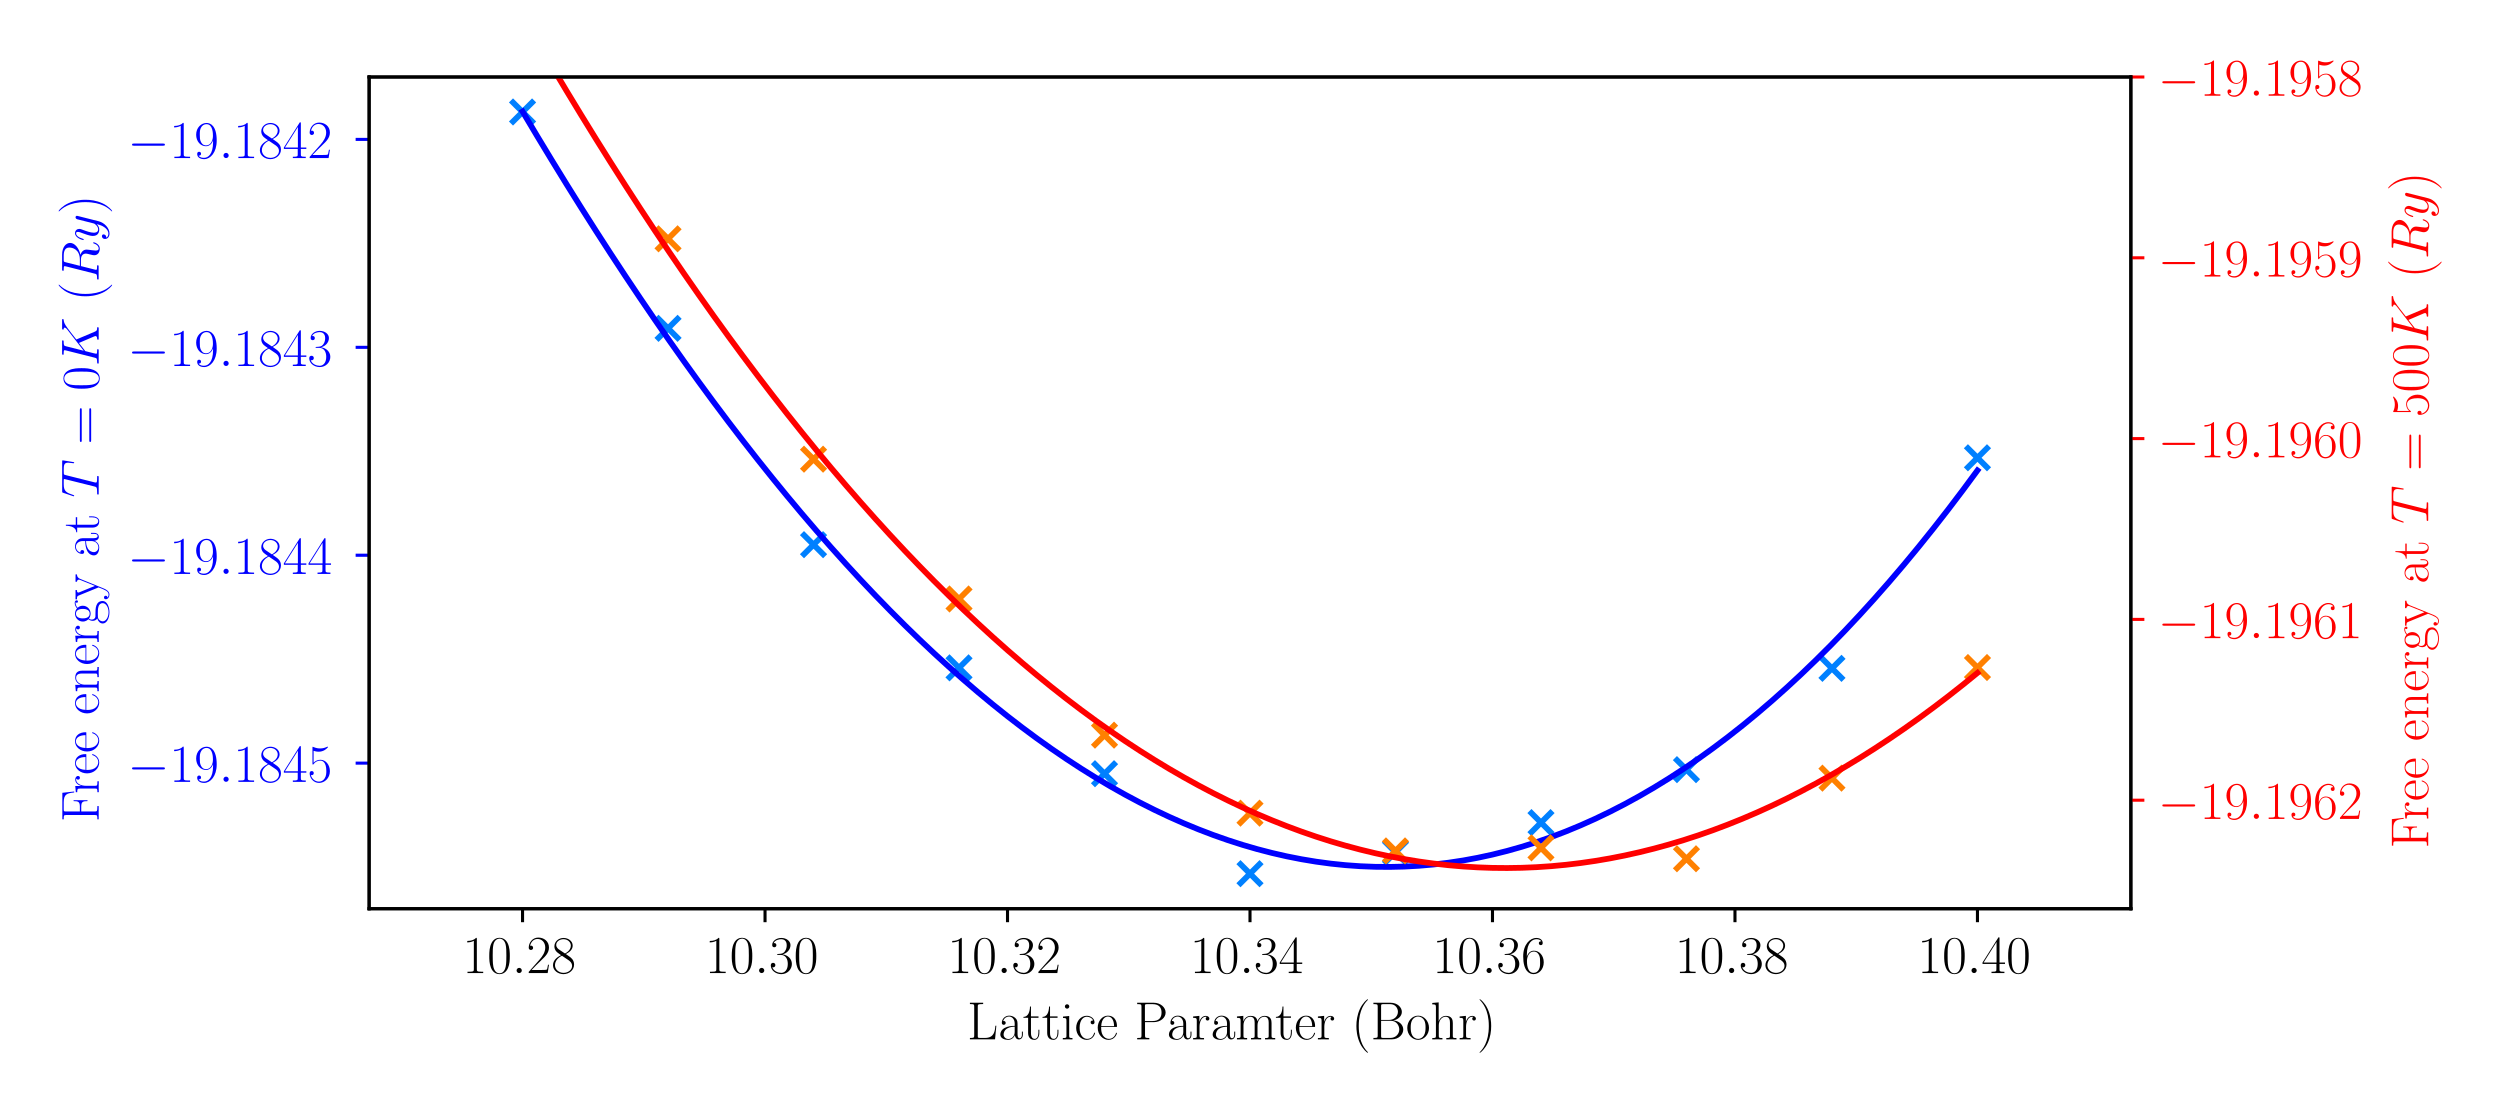 <?xml version="1.0" encoding="utf-8" standalone="no"?>
<!DOCTYPE svg PUBLIC "-//W3C//DTD SVG 1.1//EN"
  "http://www.w3.org/Graphics/SVG/1.1/DTD/svg11.dtd">
<!-- Created with matplotlib (http://matplotlib.org/) -->
<svg height="288pt" version="1.1" viewBox="0 0 648 288" width="648pt" xmlns="http://www.w3.org/2000/svg" xmlns:xlink="http://www.w3.org/1999/xlink">
 <defs>
  <style type="text/css">
*{stroke-linecap:butt;stroke-linejoin:round;}
  </style>
 </defs>
 <g id="figure_1">
  <g id="patch_1">
   <path d="M 0 288 
L 648 288 
L 648 0 
L 0 0 
z
" style="fill:#ffffff;"/>
  </g>
  <g id="axes_1">
   <g id="patch_2">
    <path d="M 95.68 235.534 
L 552.32 235.534 
L 552.32 19.963 
L 95.68 19.963 
z
" style="fill:#ffffff;"/>
   </g>
   <g id="PathCollection_1">
    <defs>
     <path d="M -3 3 
L 3 -3 
M -3 -3 
L 3 3 
" id="mac56a0bd18" style="stroke:#0080ff;stroke-width:1.5;"/>
    </defs>
    <g clip-path="url(#p4138130fd0)">
     <use style="fill:#0080ff;stroke:#0080ff;stroke-width:1.5;" x="135.444" xlink:href="#mac56a0bd18" y="29.023"/>
     <use style="fill:#0080ff;stroke:#0080ff;stroke-width:1.5;" x="173.156" xlink:href="#mac56a0bd18" y="85.106"/>
     <use style="fill:#0080ff;stroke:#0080ff;stroke-width:1.5;" x="210.867" xlink:href="#mac56a0bd18" y="141.18"/>
     <use style="fill:#0080ff;stroke:#0080ff;stroke-width:1.5;" x="248.578" xlink:href="#mac56a0bd18" y="173.104"/>
     <use style="fill:#0080ff;stroke:#0080ff;stroke-width:1.5;" x="286.289" xlink:href="#mac56a0bd18" y="200.544"/>
     <use style="fill:#0080ff;stroke:#0080ff;stroke-width:1.5;" x="324" xlink:href="#mac56a0bd18" y="226.461"/>
     <use style="fill:#0080ff;stroke:#0080ff;stroke-width:1.5;" x="361.711" xlink:href="#mac56a0bd18" y="220.912"/>
     <use style="fill:#0080ff;stroke:#0080ff;stroke-width:1.5;" x="399.422" xlink:href="#mac56a0bd18" y="213.218"/>
     <use style="fill:#0080ff;stroke:#0080ff;stroke-width:1.5;" x="437.133" xlink:href="#mac56a0bd18" y="199.494"/>
     <use style="fill:#0080ff;stroke:#0080ff;stroke-width:1.5;" x="474.844" xlink:href="#mac56a0bd18" y="173.238"/>
     <use style="fill:#0080ff;stroke:#0080ff;stroke-width:1.5;" x="512.556" xlink:href="#mac56a0bd18" y="118.658"/>
    </g>
   </g>
   <g id="matplotlib.axis_1">
    <g id="xtick_1">
     <g id="line2d_1">
      <defs>
       <path d="M 0 0 
L 0 3.5 
" id="m7f0d07fe9b" style="stroke:#000000;stroke-width:0.8;"/>
      </defs>
      <g>
       <use style="stroke:#000000;stroke-width:0.8;" x="135.444" xlink:href="#m7f0d07fe9b" y="235.534"/>
      </g>
     </g>
     <g id="text_1">
      <!-- $10.28$ -->
      <defs>
       <path d="M 26.594 63.406 
C 26.594 65.5 26.5 65.5 25.094 65.5 
C 21.203 61.188 15.297 59.797 9.703 59.797 
C 9.406 59.797 8.906 59.797 8.797 59.5 
C 8.703 59.297 8.703 59.094 8.703 57 
C 11.797 57 17 57.594 21 59.984 
L 21 7.203 
C 21 3.688 20.797 2.5 12.203 2.5 
L 9.203 2.5 
L 9.203 0 
C 14 0 19 0 23.797 0 
C 28.594 0 33.594 0 38.406 0 
L 38.406 2.5 
L 35.406 2.5 
C 26.797 2.5 26.594 3.594 26.594 7.156 
z
" id="CMR17-49"/>
       <path d="M 42 31.641 
C 42 37.75 41.906 48.125 37.703 56.109 
C 34 63.109 28.094 65.594 22.906 65.594 
C 18.094 65.594 12 63.406 8.203 56.203 
C 4.203 48.719 3.797 39.438 3.797 31.641 
C 3.797 25.953 3.906 17.281 7 9.672 
C 11.297 -0.609 19 -2 22.906 -2 
C 27.5 -2 34.5 -0.109 38.594 9.375 
C 41.594 16.281 42 24.359 42 31.641 
z
M 22.906 -0.406 
C 16.5 -0.406 12.703 5.078 11.297 12.688 
C 10.203 18.562 10.203 27.156 10.203 32.75 
C 10.203 40.438 10.203 46.828 11.5 52.922 
C 13.406 61.391 19 64 22.906 64 
C 27 64 32.297 61.297 34.203 53.125 
C 35.5 47.438 35.594 40.734 35.594 32.75 
C 35.594 26.25 35.594 18.266 34.406 12.375 
C 32.297 1.484 26.406 -0.406 22.906 -0.406 
z
" id="CMR17-48"/>
       <path d="M 18.406 4.797 
C 18.406 7.688 16 9.672 13.594 9.672 
C 10.703 9.672 8.703 7.281 8.703 4.891 
C 8.703 2 11.094 0 13.5 0 
C 16.406 0 18.406 2.391 18.406 4.797 
z
" id="CMMI12-58"/>
       <path d="M 41.703 15.453 
L 39.906 15.453 
C 38.906 8.375 38.094 7.172 37.703 6.562 
C 37.203 5.766 30 5.766 28.594 5.766 
L 9.406 5.766 
C 13 9.672 20 16.75 28.5 24.953 
C 34.594 30.734 41.703 37.531 41.703 47.422 
C 41.703 59.219 32.297 66 21.797 66 
C 10.797 66 4.094 56.312 4.094 47.344 
C 4.094 43.438 7 42.938 8.203 42.938 
C 9.203 42.938 12.203 43.547 12.203 47.031 
C 12.203 50.109 9.594 51 8.203 51 
C 7.594 51 7 50.906 6.594 50.703 
C 8.5 59.219 14.297 63.406 20.406 63.406 
C 29.094 63.406 34.797 56.516 34.797 47.422 
C 34.797 38.734 29.703 31.25 24 24.75 
L 4.094 2.281 
L 4.094 0 
L 39.297 0 
z
" id="CMR17-50"/>
       <path d="M 27.203 35.375 
C 33.5 38.547 39.906 43.328 39.906 50.984 
C 39.906 60.016 31.094 65.297 23 65.297 
C 13.906 65.297 5.906 58.734 5.906 49.688 
C 5.906 47.203 6.5 42.922 10.406 39.141 
C 11.406 38.156 15.594 35.172 18.297 33.281 
C 13.797 30.984 3.297 25.531 3.297 14.594 
C 3.297 4.359 13.094 -2 22.797 -2 
C 33.5 -2 42.5 5.656 42.5 15.781 
C 42.5 24.844 36.406 29.016 32.406 31.703 
z
M 14.094 44.094 
C 13.297 44.594 9.297 47.672 9.297 52.359 
C 9.297 58.422 15.594 63 22.797 63 
C 30.703 63 36.5 57.438 36.5 50.969 
C 36.5 41.703 26.094 36.422 25.594 36.422 
C 25.5 36.422 25.406 36.422 24.594 37.031 
z
M 32.5 23.734 
C 34 22.641 38.797 19.375 38.797 13.297 
C 38.797 5.953 31.406 0.391 23 0.391 
C 13.906 0.391 7 6.844 7 14.688 
C 7 22.547 13.094 29.094 20 32.188 
z
" id="CMR17-56"/>
      </defs>
      <g transform="translate(119.891 252.22)scale(0.14 -0.14)">
       <use transform="scale(0.996)" xlink:href="#CMR17-49"/>
       <use transform="translate(45.69 0)scale(0.996)" xlink:href="#CMR17-48"/>
       <use transform="translate(91.381 0)scale(0.996)" xlink:href="#CMMI12-58"/>
       <use transform="translate(118.478 0)scale(0.996)" xlink:href="#CMR17-50"/>
       <use transform="translate(164.169 0)scale(0.996)" xlink:href="#CMR17-56"/>
      </g>
     </g>
    </g>
    <g id="xtick_2">
     <g id="line2d_2">
      <g>
       <use style="stroke:#000000;stroke-width:0.8;" x="198.296" xlink:href="#m7f0d07fe9b" y="235.534"/>
      </g>
     </g>
     <g id="text_2">
      <!-- $10.30$ -->
      <defs>
       <path d="M 22.094 33.703 
C 31 33.703 34.906 25.969 34.906 17.031 
C 34.906 5 28.5 0.391 22.703 0.391 
C 17.406 0.391 8.797 3.031 6.094 10.828 
C 6.594 10.625 7.094 10.625 7.594 10.625 
C 10 10.625 11.797 12.219 11.797 14.812 
C 11.797 17.703 9.594 19 7.594 19 
C 5.906 19 3.297 18.203 3.297 14.469 
C 3.297 5.234 12.297 -2 22.906 -2 
C 34 -2 42.5 6.719 42.5 16.953 
C 42.5 26.672 34.5 33.703 25 34.797 
C 32.594 36.375 39.906 43.062 39.906 52.016 
C 39.906 59.688 32 65.297 23 65.297 
C 13.906 65.297 5.906 59.828 5.906 52.016 
C 5.906 48.594 8.5 48 9.797 48 
C 11.906 48 13.703 49.297 13.703 51.891 
C 13.703 54.469 11.906 55.766 9.797 55.766 
C 9.406 55.766 8.906 55.766 8.5 55.578 
C 11.406 61.859 19.297 63 22.797 63 
C 26.297 63 32.906 61.328 32.906 51.875 
C 32.906 49.109 32.5 44.188 29.094 39.844 
C 26.094 36 22.703 36 19.406 35.688 
C 18.906 35.688 16.594 35.453 16.203 35.453 
C 15.5 35.359 15.094 35.266 15.094 34.5 
C 15.094 33.797 15.203 33.703 17.203 33.703 
z
" id="CMR17-51"/>
      </defs>
      <g transform="translate(182.742 252.22)scale(0.14 -0.14)">
       <use transform="scale(0.996)" xlink:href="#CMR17-49"/>
       <use transform="translate(45.69 0)scale(0.996)" xlink:href="#CMR17-48"/>
       <use transform="translate(91.381 0)scale(0.996)" xlink:href="#CMMI12-58"/>
       <use transform="translate(118.478 0)scale(0.996)" xlink:href="#CMR17-51"/>
       <use transform="translate(164.169 0)scale(0.996)" xlink:href="#CMR17-48"/>
      </g>
     </g>
    </g>
    <g id="xtick_3">
     <g id="line2d_3">
      <g>
       <use style="stroke:#000000;stroke-width:0.8;" x="261.148" xlink:href="#m7f0d07fe9b" y="235.534"/>
      </g>
     </g>
     <g id="text_3">
      <!-- $10.32$ -->
      <g transform="translate(245.594 252.22)scale(0.14 -0.14)">
       <use transform="scale(0.996)" xlink:href="#CMR17-49"/>
       <use transform="translate(45.69 0)scale(0.996)" xlink:href="#CMR17-48"/>
       <use transform="translate(91.381 0)scale(0.996)" xlink:href="#CMMI12-58"/>
       <use transform="translate(118.478 0)scale(0.996)" xlink:href="#CMR17-51"/>
       <use transform="translate(164.169 0)scale(0.996)" xlink:href="#CMR17-50"/>
      </g>
     </g>
    </g>
    <g id="xtick_4">
     <g id="line2d_4">
      <g>
       <use style="stroke:#000000;stroke-width:0.8;" x="324" xlink:href="#m7f0d07fe9b" y="235.534"/>
      </g>
     </g>
     <g id="text_4">
      <!-- $10.34$ -->
      <defs>
       <path d="M 33.594 64.406 
C 33.594 66.5 33.5 66.5 31.703 66.5 
L 2 19.594 
L 2 17 
L 27.797 17 
L 27.797 7.141 
C 27.797 3.5 27.594 2.5 20.594 2.5 
L 18.703 2.5 
L 18.703 0 
C 21.906 0 27.297 0 30.703 0 
C 34.094 0 39.5 0 42.703 0 
L 42.703 2.5 
L 40.797 2.5 
C 33.797 2.5 33.594 3.5 33.594 7.141 
L 33.594 17 
L 43.797 17 
L 43.797 19.594 
L 33.594 19.594 
z
M 28.094 57.859 
L 28.094 19.594 
L 4 19.594 
z
" id="CMR17-52"/>
      </defs>
      <g transform="translate(308.446 252.22)scale(0.14 -0.14)">
       <use transform="scale(0.996)" xlink:href="#CMR17-49"/>
       <use transform="translate(45.69 0)scale(0.996)" xlink:href="#CMR17-48"/>
       <use transform="translate(91.381 0)scale(0.996)" xlink:href="#CMMI12-58"/>
       <use transform="translate(118.478 0)scale(0.996)" xlink:href="#CMR17-51"/>
       <use transform="translate(164.169 0)scale(0.996)" xlink:href="#CMR17-52"/>
      </g>
     </g>
    </g>
    <g id="xtick_5">
     <g id="line2d_5">
      <g>
       <use style="stroke:#000000;stroke-width:0.8;" x="386.852" xlink:href="#m7f0d07fe9b" y="235.534"/>
      </g>
     </g>
     <g id="text_5">
      <!-- $10.36$ -->
      <defs>
       <path d="M 10.594 34 
C 10.594 57.656 21.797 63 28.297 63 
C 30.406 63 35.5 62.641 37.5 59 
C 35.906 59 32.906 59 32.906 55.516 
C 32.906 52.828 35.094 51.922 36.5 51.922 
C 37.406 51.922 40.094 52.312 40.094 55.625 
C 40.094 61.781 35.094 65.297 28.203 65.297 
C 16.297 65.297 3.797 52.969 3.797 31 
C 3.797 3.953 15.094 -2 23.094 -2 
C 32.797 -2 42 6.672 42 20.047 
C 42 32.516 33.906 41.594 23.703 41.594 
C 17.594 41.594 13.094 37.609 10.594 30.625 
z
M 23.094 0.391 
C 10.797 0.391 10.797 18.75 10.797 22.438 
C 10.797 29.625 14.203 40 23.5 40 
C 25.203 40 30.094 40 33.406 33.125 
C 35.203 29.219 35.203 25.141 35.203 20.141 
C 35.203 14.75 35.203 10.781 33.094 6.781 
C 30.906 2.672 27.703 0.391 23.094 0.391 
z
" id="CMR17-54"/>
      </defs>
      <g transform="translate(371.298 252.22)scale(0.14 -0.14)">
       <use transform="scale(0.996)" xlink:href="#CMR17-49"/>
       <use transform="translate(45.69 0)scale(0.996)" xlink:href="#CMR17-48"/>
       <use transform="translate(91.381 0)scale(0.996)" xlink:href="#CMMI12-58"/>
       <use transform="translate(118.478 0)scale(0.996)" xlink:href="#CMR17-51"/>
       <use transform="translate(164.169 0)scale(0.996)" xlink:href="#CMR17-54"/>
      </g>
     </g>
    </g>
    <g id="xtick_6">
     <g id="line2d_6">
      <g>
       <use style="stroke:#000000;stroke-width:0.8;" x="449.704" xlink:href="#m7f0d07fe9b" y="235.534"/>
      </g>
     </g>
     <g id="text_6">
      <!-- $10.38$ -->
      <g transform="translate(434.15 252.22)scale(0.14 -0.14)">
       <use transform="scale(0.996)" xlink:href="#CMR17-49"/>
       <use transform="translate(45.69 0)scale(0.996)" xlink:href="#CMR17-48"/>
       <use transform="translate(91.381 0)scale(0.996)" xlink:href="#CMMI12-58"/>
       <use transform="translate(118.478 0)scale(0.996)" xlink:href="#CMR17-51"/>
       <use transform="translate(164.169 0)scale(0.996)" xlink:href="#CMR17-56"/>
      </g>
     </g>
    </g>
    <g id="xtick_7">
     <g id="line2d_7">
      <g>
       <use style="stroke:#000000;stroke-width:0.8;" x="512.556" xlink:href="#m7f0d07fe9b" y="235.534"/>
      </g>
     </g>
     <g id="text_7">
      <!-- $10.40$ -->
      <g transform="translate(497.002 252.22)scale(0.14 -0.14)">
       <use transform="scale(0.996)" xlink:href="#CMR17-49"/>
       <use transform="translate(45.69 0)scale(0.996)" xlink:href="#CMR17-48"/>
       <use transform="translate(91.381 0)scale(0.996)" xlink:href="#CMMI12-58"/>
       <use transform="translate(118.478 0)scale(0.996)" xlink:href="#CMR17-52"/>
       <use transform="translate(164.169 0)scale(0.996)" xlink:href="#CMR17-48"/>
      </g>
     </g>
    </g>
    <g id="text_8">
     <!-- Lattice Paramter (Bohr) -->
     <defs>
      <path d="M 54.203 25.234 
L 52.406 25.234 
C 51.594 15.359 50.297 2.594 33.203 2.594 
L 23.906 2.594 
C 19.906 2.594 19.703 3.078 19.703 6.469 
L 19.703 60.906 
C 19.703 64.516 19.906 65.5 27.5 65.5 
L 29.703 65.5 
L 29.703 68 
C 25.594 68 20.797 68 16.703 68 
C 13.594 68 8 68 5.094 68 
L 5.094 65.5 
C 12 65.5 13.094 65.5 13.094 61.016 
L 13.094 7.062 
C 13.094 2.594 12 2.594 5.094 2.594 
L 5.094 0 
L 51.797 0 
z
" id="CMR17-76"/>
      <path d="M 36 25.828 
C 36 32.375 36 35.844 31.797 39.734 
C 28.094 43 23.797 44 20.406 44 
C 12.5 44 6.797 37.609 6.797 30.797 
C 6.797 27 9.797 27 10.406 27 
C 11.703 27 14 27.781 14 30.531 
C 14 33 12.094 34.078 10.406 34.078 
C 10 34.078 9.5 33.969 9.203 33.875 
C 11.297 40.5 16.703 42.406 20.203 42.406 
C 25.203 42.406 30.703 37.953 30.703 29.453 
L 30.703 25 
C 24.797 25 17.703 24.203 12.094 21.203 
C 5.797 17.703 4 12.703 4 8.906 
C 4 1.203 13 -1 18.297 -1 
C 23.797 -1 28.906 2.172 31.094 7.984 
C 31.297 3.641 34.094 -0.281 38.5 -0.281 
C 40.594 -0.281 45.906 1.094 45.906 8.859 
L 45.906 14.375 
L 44.094 14.375 
L 44.094 8.781 
C 44.094 2.781 41.406 2 40.094 2 
C 36 2 36 7.156 36 11.531 
z
M 30.703 13.594 
C 30.703 4.953 24.5 0.594 19 0.594 
C 14 0.594 10.094 4.297 10.094 8.906 
C 10.094 11.891 11.406 17.188 17.203 20.391 
C 22 23.094 27.5 23.5 30.703 23.5 
z
" id="CMR17-97"/>
      <path d="M 15.094 40 
L 29.094 40 
L 29.094 42.578 
L 15.094 42.578 
L 15.094 61 
L 13.297 61 
C 13.094 50.703 9.594 41.688 1.094 41.688 
L 1.094 40 
L 9.797 40 
L 9.797 12.047 
C 9.797 10.156 9.797 -1 21.406 -1 
C 27.297 -1 30.703 4.781 30.703 12.141 
L 30.703 17.812 
L 28.906 17.812 
L 28.906 12.234 
C 28.906 5.375 26.203 0.797 22 0.797 
C 19.094 0.797 15.094 2.781 15.094 11.844 
z
" id="CMR17-116"/>
      <path d="M 15.5 61.078 
C 15.5 63.266 13.703 65.156 11.406 65.156 
C 9.203 65.156 7.297 63.375 7.297 61.078 
C 7.297 58.891 9.094 57 11.406 57 
C 13.594 57 15.5 58.797 15.5 61.078 
z
M 3.797 42.281 
L 3.797 39.703 
C 9.406 39.703 10.203 39.094 10.203 34.328 
L 10.203 6.672 
C 10.203 2.875 9.797 2.391 3.406 2.391 
L 3.406 -0.203 
C 5.797 0 10.094 0 12.594 0 
C 15 0 19.094 0 21.406 -0.203 
L 21.406 2.391 
C 15.5 2.391 15.297 2.984 15.297 6.562 
L 15.297 43.375 
z
" id="CMR17-105"/>
      <path d="M 34.906 35 
C 33 35 30.203 35 30.203 31.516 
C 30.203 28.719 32.5 27.922 33.797 27.922 
C 34.5 27.922 37.406 28.234 37.406 31.625 
C 37.406 38.547 30.594 43.797 22.906 43.797 
C 12.297 43.797 3.297 34.031 3.297 21.297 
C 3.297 8.062 12.703 -1 22.906 -1 
C 35.297 -1 38.406 10.578 38.406 11.688 
C 38.406 12.094 38.297 12.391 37.594 12.391 
C 36.906 12.391 36.797 12.297 36.406 10.984 
C 33.797 2.812 28.094 0.797 23.797 0.797 
C 17.406 0.797 9.703 6.672 9.703 21.391 
C 9.703 36.531 17.094 42 23 42 
C 26.906 42 32.703 40.203 34.906 35 
z
" id="CMR17-99"/>
      <path d="M 38.094 23 
C 38.5 23.406 38.5 23.609 38.5 24.625 
C 38.5 34.969 33.094 44 21.703 44 
C 11.094 44 2.703 33.891 2.703 21.609 
C 2.703 8.609 12.203 -1 22.797 -1 
C 34 -1 38.406 9.484 38.406 11.562 
C 38.406 12.25 37.797 12.25 37.594 12.25 
C 36.906 12.25 36.797 12.047 36.406 10.875 
C 34.203 4.141 28.703 0.797 23.5 0.797 
C 19.203 0.797 14.906 3.172 12.203 7.5 
C 9.094 12.547 9.094 18.375 9.094 23 
z
M 9.203 24.5 
C 9.906 39.141 17.594 42.406 21.594 42.406 
C 28.406 42.406 33 35.891 33.094 24.5 
z
" id="CMR17-101"/>
      <path d="M 19.797 31.906 
L 35.797 31.906 
C 48.703 31.906 58.094 40.281 58.094 49.75 
C 58.094 59.234 48.906 68 35.797 68 
L 5.203 68 
L 5.203 65.406 
C 12.094 65.406 13.203 65.406 13.203 60.922 
L 13.203 6.969 
C 13.203 2.5 12.094 2.5 5.203 2.5 
L 5.203 0 
C 8.094 0 13.406 0 16.5 0 
C 19.594 0 24.906 0 27.797 0 
L 27.797 2.5 
C 20.906 2.5 19.797 2.5 19.797 6.969 
z
M 19.594 34 
L 19.594 61.531 
C 19.594 64.922 19.797 65.406 23.797 65.406 
L 33.906 65.406 
C 46.797 65.406 50.5 58.031 50.5 49.75 
C 50.5 40.688 46.094 34 33.906 34 
z
" id="CMR17-80"/>
      <path d="M 15 23.391 
C 15 33 19.094 42 26.594 42 
C 27.297 42 28 41.906 28.703 41.594 
C 28.703 41.594 26.5 40.891 26.5 38.312 
C 26.5 35.906 28.406 34.906 29.906 34.906 
C 31.094 34.906 33.297 35.609 33.297 38.406 
C 33.297 41.609 30.094 43.594 26.703 43.594 
C 19.094 43.594 15.797 36.203 14.797 32.703 
L 14.703 32.703 
L 14.703 43.594 
L 3.094 42.5 
L 3.094 39.906 
C 9 39.906 9.906 39.297 9.906 34.5 
L 9.906 6.688 
C 9.906 2.875 9.5 2.391 3.094 2.391 
L 3.094 -0.203 
C 5.5 0 10.094 0 12.703 0 
C 15.594 0 20.703 0 23.406 -0.203 
L 23.406 2.391 
C 16.203 2.391 15 2.391 15 6.875 
z
" id="CMR17-114"/>
      <path d="M 67.594 30.203 
C 67.594 35.188 66.703 43.594 54.797 43.594 
C 48 43.594 43.297 39 41.5 33.609 
L 41.406 33.609 
C 40.203 41.812 34.297 43.594 28.703 43.594 
C 20.797 43.594 16.703 37.5 15.203 33.5 
L 15.094 33.5 
L 15.094 43.594 
L 3.297 42.5 
L 3.297 39.906 
C 9.203 39.906 10.094 39.297 10.094 34.5 
L 10.094 6.688 
C 10.094 2.875 9.703 2.391 3.297 2.391 
L 3.297 -0.203 
C 5.703 0 10.094 0 12.703 0 
C 15.297 0 19.797 0 22.203 -0.203 
L 22.203 2.391 
C 15.797 2.391 15.406 2.781 15.406 6.688 
L 15.406 25.906 
C 15.406 35.109 21 42 28 42 
C 35.406 42 36.203 35.406 36.203 30.594 
L 36.203 6.688 
C 36.203 2.875 35.797 2.391 29.406 2.391 
L 29.406 -0.203 
C 31.797 0 36.203 0 38.797 0 
C 41.406 0 45.906 0 48.297 -0.203 
L 48.297 2.391 
C 41.906 2.391 41.5 2.781 41.5 6.688 
L 41.5 25.906 
C 41.5 35.109 47.094 42 54.094 42 
C 61.5 42 62.297 35.406 62.297 30.594 
L 62.297 6.688 
C 62.297 2.875 61.906 2.391 55.5 2.391 
L 55.5 -0.203 
C 57.906 0 62.297 0 64.906 0 
C 67.5 0 72 0 74.406 -0.203 
L 74.406 2.391 
C 68 2.391 67.594 2.781 67.594 6.688 
z
" id="CMR17-109"/>
      <path d="M 30.594 -24.391 
C 30.594 -24.297 30.594 -24.094 30.297 -23.797 
C 25.703 -19.125 13.406 -6.359 13.406 24.703 
C 13.406 55.766 25.5 68.422 30.406 73.391 
C 30.406 73.5 30.594 73.703 30.594 74 
C 30.594 74.297 30.297 74.5 29.906 74.5 
C 28.797 74.5 20.297 67.125 15.406 56.156 
C 10.406 45.109 9 34.359 9 24.812 
C 9 17.625 9.703 5.484 15.703 -7.359 
C 20.5 -17.734 28.703 -25 29.906 -25 
C 30.406 -25 30.594 -24.797 30.594 -24.391 
z
" id="CMR17-40"/>
      <path d="M 5.203 68 
L 5.203 65.406 
C 12.094 65.406 13.203 65.406 13.203 60.938 
L 13.203 7.062 
C 13.203 2.594 12.094 2.594 5.203 2.594 
L 5.203 0 
L 39.594 0 
C 52.406 0 60.703 9.109 60.703 18.188 
C 60.703 27.203 52.5 34.891 41.797 34.891 
C 51.406 36.812 58.094 43.297 58.094 51 
C 58.094 59.406 49.906 68 37 68 
z
M 19.5 36 
L 19.5 61.516 
C 19.5 64.922 19.703 65.406 23.703 65.406 
L 36.5 65.406 
C 46.406 65.406 50.797 57.406 50.797 51.203 
C 50.797 43.609 44.703 36 33.906 36 
z
M 23.703 2.594 
C 19.703 2.594 19.5 3.078 19.5 6.453 
L 19.5 34.406 
L 38 34.406 
C 48.297 34.406 53.297 25.391 53.297 18.156 
C 53.297 10.922 47.594 2.594 36.703 2.594 
z
" id="CMR17-66"/>
      <path d="M 43.094 21.188 
C 43.094 34 33.797 44 22.906 44 
C 12 44 2.703 34 2.703 21.188 
C 2.703 8.609 12 -1 22.906 -1 
C 33.797 -1 43.094 8.609 43.094 21.188 
z
M 22.906 0.797 
C 18.203 0.797 14.203 3.594 11.906 7.5 
C 9.406 11.984 9.094 17.594 9.094 22 
C 9.094 26.203 9.297 31.406 11.906 35.906 
C 13.906 39.203 17.797 42.406 22.906 42.406 
C 27.406 42.406 31.203 39.906 33.594 36.406 
C 36.703 31.703 36.703 25.109 36.703 22 
C 36.703 18.094 36.5 12.109 33.797 7.297 
C 31 2.703 26.703 0.797 22.906 0.797 
z
" id="CMR17-111"/>
      <path d="M 41.5 30.203 
C 41.5 35.297 40.5 43.594 28.703 43.594 
C 20.5 43.594 16.5 37 15.297 33.703 
L 15.203 33.703 
L 15.203 68.688 
L 3.297 67.594 
L 3.297 65 
C 9.203 65 10.094 64.406 10.094 59.641 
L 10.094 6.656 
C 10.094 2.875 9.703 2.391 3.297 2.391 
L 3.297 -0.203 
C 5.703 0 10.094 0 12.703 0 
C 15.297 0 19.797 0 22.203 -0.203 
L 22.203 2.391 
C 15.797 2.391 15.406 2.781 15.406 6.688 
L 15.406 25.906 
C 15.406 35.109 21 42 28 42 
C 35.406 42 36.203 35.406 36.203 30.594 
L 36.203 6.688 
C 36.203 2.875 35.797 2.391 29.406 2.391 
L 29.406 -0.203 
C 31.797 0 36.203 0 38.797 0 
C 41.406 0 45.906 0 48.297 -0.203 
L 48.297 2.391 
C 41.906 2.391 41.5 2.781 41.5 6.688 
z
" id="CMR17-104"/>
      <path d="M 26.297 24.703 
C 26.297 31.875 25.594 44.016 19.594 56.859 
C 14.797 67.234 6.594 74.5 5.406 74.5 
C 5.094 74.5 4.703 74.391 4.703 73.891 
C 4.703 73.703 4.797 73.594 4.906 73.391 
C 9.703 68.406 21.906 55.75 21.906 24.75 
C 21.906 -6.359 9.797 -19.016 4.906 -24.016 
C 4.797 -24.203 4.703 -24.312 4.703 -24.5 
C 4.703 -25 5.094 -25 5.406 -25 
C 6.5 -25 15 -17.625 19.906 -6.656 
C 24.906 4.391 26.297 15.141 26.297 24.703 
z
" id="CMR17-41"/>
     </defs>
     <g transform="translate(250.692 269.393)scale(0.14 -0.14)">
      <use transform="scale(0.996)" xlink:href="#CMR17-76"/>
      <use transform="translate(57.381 0)scale(0.996)" xlink:href="#CMR17-97"/>
      <use transform="translate(103.072 0)scale(0.996)" xlink:href="#CMR17-116"/>
      <use transform="translate(138.353 0)scale(0.996)" xlink:href="#CMR17-116"/>
      <use transform="translate(173.633 0)scale(0.996)" xlink:href="#CMR17-105"/>
      <use transform="translate(198.504 0)scale(0.996)" xlink:href="#CMR17-99"/>
      <use transform="translate(238.99 0)scale(0.996)" xlink:href="#CMR17-101"/>
      <use transform="translate(309.552 0)scale(0.996)" xlink:href="#CMR17-80"/>
      <use transform="translate(369.536 0)scale(0.996)" xlink:href="#CMR17-97"/>
      <use transform="translate(415.226 0)scale(0.996)" xlink:href="#CMR17-114"/>
      <use transform="translate(450.507 0)scale(0.996)" xlink:href="#CMR17-97"/>
      <use transform="translate(496.197 0)scale(0.996)" xlink:href="#CMR17-109"/>
      <use transform="translate(570.514 0)scale(0.996)" xlink:href="#CMR17-116"/>
      <use transform="translate(605.795 0)scale(0.996)" xlink:href="#CMR17-101"/>
      <use transform="translate(646.281 0)scale(0.996)" xlink:href="#CMR17-114"/>
      <use transform="translate(711.638 0)scale(0.996)" xlink:href="#CMR17-40"/>
      <use transform="translate(746.918 0)scale(0.996)" xlink:href="#CMR17-66"/>
      <use transform="translate(812.107 0)scale(0.996)" xlink:href="#CMR17-111"/>
      <use transform="translate(857.798 0)scale(0.996)" xlink:href="#CMR17-104"/>
      <use transform="translate(908.693 0)scale(0.996)" xlink:href="#CMR17-114"/>
      <use transform="translate(943.974 0)scale(0.996)" xlink:href="#CMR17-41"/>
     </g>
    </g>
   </g>
   <g id="matplotlib.axis_2">
    <g id="ytick_1">
     <g id="line2d_8">
      <defs>
       <path d="M 0 0 
L -3.5 0 
" id="mfbc9c14d30" style="stroke:#0000ff;stroke-width:0.8;"/>
      </defs>
      <g>
       <use style="fill:#0000ff;stroke:#0000ff;stroke-width:0.8;" x="95.68" xlink:href="#mfbc9c14d30" y="197.809"/>
      </g>
     </g>
     <g id="text_9">
      <!-- $-19.1845$ -->
      <defs>
       <path d="M 65.906 23 
C 67.594 23 69.406 23 69.406 25 
C 69.406 27 67.594 27 65.906 27 
L 11.797 27 
C 10.094 27 8.297 27 8.297 25 
C 8.297 23 10.094 23 11.797 23 
z
" id="CMSY10-0"/>
       <path d="M 35.203 29.125 
C 35.203 7.25 26.094 0.484 18.594 0.484 
C 16.297 0.484 10.703 0.484 8.406 4.594 
C 11 4.188 12.906 5.578 12.906 8.094 
C 12.906 10.812 10.703 11.703 9.297 11.703 
C 8.406 11.703 5.703 11.297 5.703 7.906 
C 5.703 1.109 11.594 -2 18.797 -2 
C 30.297 -2 42 10.531 42 32.391 
C 42 59.641 30.797 65.297 23.203 65.297 
C 13.297 65.297 3.797 56.688 3.797 43.406 
C 3.797 31.109 11.906 22 22.094 22 
C 30.5 22 34.203 29.734 35.203 33 
z
M 22.297 23.594 
C 19.594 23.594 15.797 24.094 12.703 30.031 
C 10.594 33.891 10.594 38.453 10.594 43.297 
C 10.594 49.156 10.594 53.203 13.406 57.562 
C 14.797 59.641 17.406 63 23.203 63 
C 35 63 35 45.078 35 41.125 
C 35 34.094 31.797 23.594 22.297 23.594 
z
" id="CMR17-57"/>
       <path d="M 11.406 57.688 
C 12.406 57.281 16.5 56 20.703 56 
C 30 56 35.094 61.109 38 64.062 
C 38 64.953 38 65.5 37.406 65.5 
C 37.297 65.5 37.094 65.5 36.297 65.047 
C 32.797 63.406 28.703 62.078 23.703 62.078 
C 20.703 62.078 16.203 62.484 11.297 64.672 
C 10.203 65.172 10 65.172 9.906 65.172 
C 9.406 65.172 9.297 65.062 9.297 63.078 
L 9.297 34.422 
C 9.297 32.641 9.297 32.141 10.297 32.141 
C 10.797 32.141 11 32.344 11.5 33.031 
C 14.703 37.516 19.094 39.406 24.094 39.406 
C 27.594 39.406 35.094 37.219 35.094 20.141 
C 35.094 16.953 35.094 11.172 32.094 6.578 
C 29.594 2.484 25.703 0.391 21.406 0.391 
C 14.797 0.391 8.094 5 6.297 12.719 
C 6.703 12.609 7.5 12.422 7.906 12.422 
C 9.203 12.422 11.703 13.125 11.703 16.219 
C 11.703 18.906 9.797 20 7.906 20 
C 5.594 20 4.094 18.594 4.094 15.797 
C 4.094 7.094 11 -2 21.594 -2 
C 31.906 -2 41.703 6.875 41.703 19.75 
C 41.703 31.719 33.906 41 24.203 41 
C 19.094 41 14.797 39.109 11.406 35.531 
z
" id="CMR17-53"/>
      </defs>
      <g style="fill:#0000ff;" transform="translate(33.068 202.652)scale(0.14 -0.14)">
       <use transform="scale(0.996)" xlink:href="#CMSY10-0"/>
       <use transform="translate(77.487 0)scale(0.996)" xlink:href="#CMR17-49"/>
       <use transform="translate(123.178 0)scale(0.996)" xlink:href="#CMR17-57"/>
       <use transform="translate(168.868 0)scale(0.996)" xlink:href="#CMMI12-58"/>
       <use transform="translate(195.966 0)scale(0.996)" xlink:href="#CMR17-49"/>
       <use transform="translate(241.656 0)scale(0.996)" xlink:href="#CMR17-56"/>
       <use transform="translate(287.347 0)scale(0.996)" xlink:href="#CMR17-52"/>
       <use transform="translate(333.037 0)scale(0.996)" xlink:href="#CMR17-53"/>
      </g>
     </g>
    </g>
    <g id="ytick_2">
     <g id="line2d_9">
      <g>
       <use style="fill:#0000ff;stroke:#0000ff;stroke-width:0.8;" x="95.68" xlink:href="#mfbc9c14d30" y="143.917"/>
      </g>
     </g>
     <g id="text_10">
      <!-- $-19.1844$ -->
      <g style="fill:#0000ff;" transform="translate(33.068 148.759)scale(0.14 -0.14)">
       <use transform="scale(0.996)" xlink:href="#CMSY10-0"/>
       <use transform="translate(77.487 0)scale(0.996)" xlink:href="#CMR17-49"/>
       <use transform="translate(123.178 0)scale(0.996)" xlink:href="#CMR17-57"/>
       <use transform="translate(168.868 0)scale(0.996)" xlink:href="#CMMI12-58"/>
       <use transform="translate(195.966 0)scale(0.996)" xlink:href="#CMR17-49"/>
       <use transform="translate(241.656 0)scale(0.996)" xlink:href="#CMR17-56"/>
       <use transform="translate(287.347 0)scale(0.996)" xlink:href="#CMR17-52"/>
       <use transform="translate(333.037 0)scale(0.996)" xlink:href="#CMR17-52"/>
      </g>
     </g>
    </g>
    <g id="ytick_3">
     <g id="line2d_10">
      <g>
       <use style="fill:#0000ff;stroke:#0000ff;stroke-width:0.8;" x="95.68" xlink:href="#mfbc9c14d30" y="90.024"/>
      </g>
     </g>
     <g id="text_11">
      <!-- $-19.1843$ -->
      <g style="fill:#0000ff;" transform="translate(33.068 94.867)scale(0.14 -0.14)">
       <use transform="scale(0.996)" xlink:href="#CMSY10-0"/>
       <use transform="translate(77.487 0)scale(0.996)" xlink:href="#CMR17-49"/>
       <use transform="translate(123.178 0)scale(0.996)" xlink:href="#CMR17-57"/>
       <use transform="translate(168.868 0)scale(0.996)" xlink:href="#CMMI12-58"/>
       <use transform="translate(195.966 0)scale(0.996)" xlink:href="#CMR17-49"/>
       <use transform="translate(241.656 0)scale(0.996)" xlink:href="#CMR17-56"/>
       <use transform="translate(287.347 0)scale(0.996)" xlink:href="#CMR17-52"/>
       <use transform="translate(333.037 0)scale(0.996)" xlink:href="#CMR17-51"/>
      </g>
     </g>
    </g>
    <g id="ytick_4">
     <g id="line2d_11">
      <g>
       <use style="fill:#0000ff;stroke:#0000ff;stroke-width:0.8;" x="95.68" xlink:href="#mfbc9c14d30" y="36.131"/>
      </g>
     </g>
     <g id="text_12">
      <!-- $-19.1842$ -->
      <g style="fill:#0000ff;" transform="translate(33.068 40.974)scale(0.14 -0.14)">
       <use transform="scale(0.996)" xlink:href="#CMSY10-0"/>
       <use transform="translate(77.487 0)scale(0.996)" xlink:href="#CMR17-49"/>
       <use transform="translate(123.178 0)scale(0.996)" xlink:href="#CMR17-57"/>
       <use transform="translate(168.868 0)scale(0.996)" xlink:href="#CMMI12-58"/>
       <use transform="translate(195.966 0)scale(0.996)" xlink:href="#CMR17-49"/>
       <use transform="translate(241.656 0)scale(0.996)" xlink:href="#CMR17-56"/>
       <use transform="translate(287.347 0)scale(0.996)" xlink:href="#CMR17-52"/>
       <use transform="translate(333.037 0)scale(0.996)" xlink:href="#CMR17-50"/>
      </g>
     </g>
    </g>
    <g id="text_13">
     <!-- Free energy at $T=0K$ $(Ry)$ -->
     <defs>
      <path d="M 54.406 67.578 
L 5.094 67.578 
L 5.094 65 
C 12 65 13.094 65 13.094 60.531 
L 13.094 6.969 
C 13.094 2.5 12 2.5 5.094 2.5 
L 5.094 0 
C 8 0 13.594 0 16.703 0 
C 20.797 0 25.594 0 29.703 0 
L 29.703 2.5 
L 27.5 2.5 
C 19.906 2.5 19.703 3.484 19.703 7.062 
L 19.703 32.422 
L 28.703 32.422 
C 38 32.422 38.906 29.141 38.906 20.812 
L 40.703 20.812 
L 40.703 46.672 
L 38.906 46.672 
C 38.906 38.281 38 35 28.703 35 
L 19.703 35 
L 19.703 61.109 
C 19.703 64.5 19.906 65 23.906 65 
L 36.797 65 
C 51.906 65 53.594 58.828 55 45.562 
L 56.797 45.562 
z
" id="CMR17-70"/>
      <path d="M 41.5 30.203 
C 41.5 35.297 40.5 43.594 28.703 43.594 
C 20.797 43.594 16.703 37.5 15.203 33.5 
L 15.094 33.5 
L 15.094 43.594 
L 3.297 42.5 
L 3.297 39.906 
C 9.203 39.906 10.094 39.297 10.094 34.5 
L 10.094 6.688 
C 10.094 2.875 9.703 2.391 3.297 2.391 
L 3.297 -0.203 
C 5.703 0 10.094 0 12.703 0 
C 15.297 0 19.797 0 22.203 -0.203 
L 22.203 2.391 
C 15.797 2.391 15.406 2.781 15.406 6.688 
L 15.406 25.906 
C 15.406 35.109 21 42 28 42 
C 35.406 42 36.203 35.406 36.203 30.594 
L 36.203 6.688 
C 36.203 2.875 35.797 2.391 29.406 2.391 
L 29.406 -0.203 
C 31.797 0 36.203 0 38.797 0 
C 41.406 0 45.906 0 48.297 -0.203 
L 48.297 2.391 
C 41.906 2.391 41.5 2.781 41.5 6.688 
z
" id="CMR17-110"/>
      <path d="M 11.094 18.188 
C 13 16.688 16.297 15 20.297 15 
C 28.203 15 35 21.203 35 29.5 
C 35 32.094 34.203 36.094 31.203 39.203 
C 34 42.062 38.094 43 40.406 43 
C 40.797 43 41.406 43 41.906 42.719 
C 41.5 42.625 40.594 42.234 40.594 40.703 
C 40.594 39.484 41.5 38.609 42.797 38.609 
C 44.297 38.609 45.094 39.578 45.094 40.844 
C 45.094 42.672 43.594 44.594 40.406 44.594 
C 36.406 44.594 32.906 42.781 30.094 40.312 
C 27.094 43.016 23.5 44 20.297 44 
C 12.406 44 5.594 37.797 5.594 29.5 
C 5.594 23.781 8.906 20.188 9.906 19.188 
C 6.906 15.688 6.906 11.609 6.906 11.109 
C 6.906 8.516 7.906 4.719 11.297 2.625 
C 6.094 1.328 2 -2.641 2 -7.594 
C 2 -14.734 11.5 -20 22.906 -20 
C 33.906 -20 43.797 -14.938 43.797 -7.484 
C 43.797 6 29 6 21.297 6 
C 19 6 14.906 6 14.406 6.109 
C 11.297 6.609 9.203 9.406 9.203 12.906 
C 9.203 13.797 9.203 16 11.094 18.188 
z
M 20.297 16.688 
C 11.5 16.688 11.5 27.5 11.5 29.516 
C 11.5 31.5 11.5 42.312 20.297 42.312 
C 29.094 42.312 29.094 31.5 29.094 29.516 
C 29.094 27.5 29.094 16.688 20.297 16.688 
z
M 22.906 -18.297 
C 12.906 -18.297 6 -13.047 6 -7.594 
C 6 -4.516 7.703 -1.641 9.906 -0.062 
C 12.406 1.625 13.406 1.625 20.203 1.625 
C 28.406 1.625 39.797 1.625 39.797 -7.594 
C 39.797 -13.047 32.906 -18.297 22.906 -18.297 
z
" id="CMR17-103"/>
      <path d="M 39 34.328 
C 41.5 40.406 46 40.406 47.406 40.406 
L 47.406 43 
C 45.5 43 43 43 41.094 43 
C 39 43 35.703 43 33.703 43.094 
L 33.703 40.5 
C 37.5 40.203 37.594 37.406 37.594 36.609 
C 37.594 35.625 37.406 35.125 36.906 33.922 
L 26 7.016 
L 14.094 36.031 
C 13.594 37.219 13.594 37.906 13.594 38.016 
C 13.594 40.203 15.906 40.406 18.297 40.406 
L 18.297 43.094 
C 15.906 43 11.594 43 9.094 43 
C 6.406 43 3.203 43 1 43.094 
L 1 40.406 
C 6.406 40.406 7 39.906 8.297 36.719 
L 23.203 0.234 
C 18.703 -11.531 16.094 -18.406 9.797 -18.406 
C 8.703 -18.406 6.203 -18.109 4.406 -16.312 
C 6.703 -16.109 7.703 -14.719 7.703 -13.016 
C 7.703 -11.328 6.5 -9.828 4.5 -9.828 
C 2.297 -9.828 1.203 -11.328 1.203 -13.125 
C 1.203 -17.109 5.297 -20 9.797 -20 
C 15.594 -20 19.203 -14.406 21.203 -9.438 
z
" id="CMR17-121"/>
      <path d="M 41.703 61.094 
C 42.297 63.5 42.5 64.391 44 64.797 
C 44.797 65 48.094 65 50.203 65 
C 60.203 65 64.906 64.594 64.906 56.781 
C 64.906 55.266 64.5 51.484 63.906 47.766 
L 63.797 46.562 
C 63.797 46.156 64.203 45.562 64.797 45.562 
C 65.797 45.562 65.797 46.062 66.094 47.656 
L 69 65.375 
C 69.203 66.297 69.203 66.5 69.203 66.797 
C 69.203 67.891 68.594 67.891 66.594 67.891 
L 11.906 67.891 
C 9.594 67.891 9.5 67.797 8.906 66 
L 2.797 47.969 
C 2.703 47.75 2.406 46.656 2.406 46.562 
C 2.406 46.062 2.797 45.562 3.406 45.562 
C 4.203 45.562 4.406 45.953 4.797 47.25 
C 9 59.391 11.094 65 24.406 65 
L 31.094 65 
C 33.5 65 34.5 65 34.5 63.891 
C 34.5 63.578 34.5 63.391 34 61.578 
L 20.594 7.797 
C 19.594 3.891 19.406 2.891 8.797 2.891 
C 6.297 2.891 5.594 2.891 5.594 1 
C 5.594 0 6.703 0 7.203 0 
C 9.703 0 12.297 0 14.797 0 
L 30.406 0 
C 32.906 0 35.594 0 38.094 0 
C 39.203 0 40.203 0 40.203 1.891 
C 40.203 2.891 39.5 2.891 36.906 2.891 
C 27.906 2.891 27.906 3.797 27.906 5.297 
C 27.906 5.406 27.906 6.109 28.297 7.719 
z
" id="CMMI12-84"/>
      <path d="M 64.297 31.516 
C 65.797 31.516 67.297 31.516 67.297 33.203 
C 67.297 35 65.594 35 63.906 35 
L 8 35 
C 6.297 35 4.594 35 4.594 33.203 
C 4.594 31.516 6.094 31.516 7.594 31.516 
z
M 63.906 14 
C 65.594 14 67.297 14 67.297 15.797 
C 67.297 17.484 65.797 17.484 64.297 17.484 
L 7.594 17.484 
C 6.094 17.484 4.594 17.484 4.594 15.797 
C 4.594 14 6.297 14 8 14 
z
" id="CMR17-61"/>
      <path d="M 50 40.172 
C 49.906 40.469 49.5 41.266 49.5 41.578 
C 49.5 41.672 49.594 41.766 51.297 43.062 
L 61 50.656 
C 74.406 61.016 78.797 64.5 85.703 65.109 
C 86.406 65.109 87.406 65.109 87.406 66.906 
C 87.406 67.5 87.094 68 86.297 68 
C 85.203 68 84 68 82.906 68 
L 79.094 68 
C 76 68 72.703 68 69.703 68 
C 69 68 67.797 68 67.797 66.203 
C 67.797 65.203 68.5 65.109 69.094 65.109 
C 70.203 65 71.5 64.609 71.5 63.219 
C 71.5 61.234 68.5 58.828 67.703 58.234 
L 28.5 27.875 
L 36.797 60.734 
C 37.703 64.109 37.906 65.109 45 65.109 
C 46.906 65.109 47.797 65.109 47.797 67 
C 47.797 68 46.797 68 46.297 68 
C 44.5 68 42.406 68 40.5 68 
L 28.703 68 
C 26.906 68 24.703 68 22.906 68 
C 22.094 68 21 68 21 66.109 
C 21 65.109 21.906 65.109 23.406 65.109 
C 29.5 65.109 29.5 64.312 29.5 63.219 
C 29.5 63.031 29.5 62.422 29.094 60.922 
L 15.594 7.375 
C 14.703 3.891 14.5 2.891 7.5 2.891 
C 5.594 2.891 4.594 2.891 4.594 1.094 
C 4.594 0 5.5 0 6.094 0 
C 8 0 10 0 11.906 0 
L 23.594 0 
C 25.5 0 27.594 0 29.5 0 
C 30.297 0 31.406 0 31.406 1.891 
C 31.406 2.891 30.5 2.891 29 2.891 
C 22.906 2.891 22.906 3.688 22.906 4.688 
C 22.906 5.391 23.5 7.875 23.906 9.469 
L 27.797 24.891 
L 43 36.734 
C 45.906 30.359 51.203 17.625 55.297 7.891 
C 55.594 7.281 55.797 6.688 55.797 5.984 
C 55.797 2.891 51.797 2.891 50.906 2.891 
C 50 2.891 49 2.891 49 1 
C 49 0 50.094 0 50.406 0 
C 53.906 0 57.594 0 61.094 0 
L 65.906 0 
C 67.406 0 69.094 0 70.594 0 
C 71.203 0 72.297 0 72.297 1.891 
C 72.297 2.891 71.406 2.891 70.406 2.891 
C 66.703 2.891 65.406 3.688 63.906 7.281 
z
" id="CMMI12-75"/>
      <path d="M 36.797 61.312 
C 37.703 65 38.094 65 42 65 
L 49.203 65 
C 57.797 65 64.203 62.422 64.203 54.672 
C 64.203 49.609 61.594 35 41.5 35 
L 30.203 35 
z
M 50.703 33.891 
C 63.094 36.578 72.797 44.547 72.797 53.094 
C 72.797 60.844 64.906 68 51 68 
L 23.906 68 
C 21.906 68 21 68 21 66.031 
C 21 65 21.703 65 23.594 65 
C 29.594 65 29.594 64.25 29.594 63.203 
C 29.594 63.016 29.594 62.406 29.203 60.922 
L 15.703 7.484 
C 14.797 4 14.594 3 7.703 3 
C 5.406 3 4.703 3 4.703 1.109 
C 4.703 0.109 5.797 0.109 6.094 0.109 
C 7.906 0.109 10 0.109 11.906 0.109 
L 23.703 0.109 
C 25.5 0.109 27.594 0.109 29.406 0.109 
C 30.203 0.109 31.297 0.109 31.297 2 
C 31.297 3 30.406 3 28.906 3 
C 22.797 3 22.797 3.797 22.797 4.781 
C 22.797 4.891 22.797 5.578 23 6.359 
L 29.703 33 
L 41.703 33 
C 51.203 33 53 27.047 53 23.781 
C 53 22.297 52 18.422 51.297 15.844 
C 50.203 11.297 49.906 10.188 49.906 8.312 
C 49.906 1.281 55.703 -2 62.406 -2 
C 70.5 -2 74 7.828 74 9.234 
C 74 9.922 73.5 10.219 72.906 10.219 
C 72.094 10.219 71.906 9.625 71.703 8.828 
C 69.297 1.781 65.203 0 62.703 0 
C 60.203 0 58.594 1.094 58.594 5.562 
C 58.594 7.953 59.797 17 59.906 17.5 
C 60.406 21.172 60.406 21.562 60.406 22.375 
C 60.406 29.625 54.5 32.703 50.703 33.891 
z
" id="CMMI12-82"/>
      <path d="M 26.297 -10.938 
C 23.594 -14.672 19.703 -18 14.797 -18 
C 13.594 -18 8.797 -18 7.297 -13.891 
C 7.594 -13.984 8.094 -13.984 8.297 -13.984 
C 11.297 -13.984 13.297 -11.391 13.297 -9.094 
C 13.297 -6.797 11.406 -6 9.906 -6 
C 8.297 -6 4.797 -7.156 4.797 -11.859 
C 4.797 -16.734 9.094 -20.094 14.797 -20.094 
C 24.797 -20.094 34.906 -10.938 37.703 0.094 
L 47.5 38.828 
C 47.594 39.328 47.797 39.938 47.797 40.531 
C 47.797 42.016 46.594 43.016 45.094 43.016 
C 44.203 43.016 42.094 42.609 41.297 39.609 
L 33.906 10.281 
C 33.406 8.484 33.406 8.281 32.594 7.188 
C 30.594 4.391 27.297 1 22.5 1 
C 16.906 1 16.406 6.484 16.406 9.188 
C 16.406 14.875 19.094 22.547 21.797 29.734 
C 22.906 32.625 23.5 34.031 23.5 36.016 
C 23.5 40.219 20.5 44 15.594 44 
C 6.406 44 2.703 29.531 2.703 28.734 
C 2.703 28.344 3.094 27.844 3.797 27.844 
C 4.703 27.844 4.797 28.234 5.203 29.641 
C 7.594 38.016 11.406 42.016 15.297 42.016 
C 16.203 42.016 17.906 42.016 17.906 38.719 
C 17.906 36.125 16.797 33.234 15.297 29.438 
C 10.406 16.359 10.406 13.078 10.406 10.672 
C 10.406 1.203 17.203 -1 22.203 -1 
C 25.094 -1 28.703 -0.094 32.203 3.594 
L 32.297 3.5 
C 30.797 -2.297 29.797 -6.125 26.297 -10.938 
z
" id="CMMI12-121"/>
     </defs>
     <g style="fill:#0000ff;" transform="translate(25.581 213.079)rotate(-90)scale(0.14 -0.14)">
      <use transform="scale(0.996)" xlink:href="#CMR17-70"/>
      <use transform="translate(52.177 0)scale(0.996)" xlink:href="#CMR17-114"/>
      <use transform="translate(87.457 0)scale(0.996)" xlink:href="#CMR17-101"/>
      <use transform="translate(127.943 0)scale(0.996)" xlink:href="#CMR17-101"/>
      <use transform="translate(198.505 0)scale(0.996)" xlink:href="#CMR17-101"/>
      <use transform="translate(238.99 0)scale(0.996)" xlink:href="#CMR17-110"/>
      <use transform="translate(289.886 0)scale(0.996)" xlink:href="#CMR17-101"/>
      <use transform="translate(330.371 0)scale(0.996)" xlink:href="#CMR17-114"/>
      <use transform="translate(365.652 0)scale(0.996)" xlink:href="#CMR17-103"/>
      <use transform="translate(411.343 0)scale(0.996)" xlink:href="#CMR17-121"/>
      <use transform="translate(489.711 0)scale(0.996)" xlink:href="#CMR17-97"/>
      <use transform="translate(535.402 0)scale(0.996)" xlink:href="#CMR17-116"/>
      <use transform="translate(600.759 0)scale(0.996)" xlink:href="#CMMI12-84"/>
      <use transform="translate(699.156 0)scale(0.996)" xlink:href="#CMR17-61"/>
      <use transform="translate(798.545 0)scale(0.996)" xlink:href="#CMR17-48"/>
      <use transform="translate(844.236 0)scale(0.996)" xlink:href="#CMMI12-75"/>
      <use transform="translate(964.459 0)scale(0.996)" xlink:href="#CMR17-40"/>
      <use transform="translate(999.74 0)scale(0.996)" xlink:href="#CMMI12-82"/>
      <use transform="translate(1074.811 0)scale(0.996)" xlink:href="#CMMI12-121"/>
      <use transform="translate(1125.949 0)scale(0.996)" xlink:href="#CMR17-41"/>
     </g>
    </g>
   </g>
   <g id="line2d_12">
    <path clip-path="url(#p4138130fd0)" d="M 135.444 28.906 
L 139.254 35.3 
L 143.063 41.594 
L 146.872 47.789 
L 150.681 53.885 
L 154.49 59.881 
L 158.3 65.776 
L 162.109 71.57 
L 165.918 77.263 
L 169.727 82.855 
L 173.536 88.345 
L 177.346 93.733 
L 181.155 99.018 
L 184.964 104.2 
L 188.773 109.278 
L 192.582 114.253 
L 196.392 119.124 
L 200.201 123.891 
L 204.01 128.552 
L 207.819 133.109 
L 211.628 137.56 
L 215.438 141.905 
L 219.247 146.143 
L 223.056 150.275 
L 226.865 154.3 
L 230.675 158.218 
L 234.484 162.027 
L 238.293 165.729 
L 242.102 169.321 
L 245.911 172.805 
L 249.721 176.18 
L 253.53 179.444 
L 257.339 182.599 
L 261.148 185.643 
L 264.957 188.576 
L 268.767 191.398 
L 272.576 194.108 
L 276.385 196.706 
L 280.194 199.192 
L 284.003 201.565 
L 287.813 203.824 
L 291.622 205.97 
L 295.431 208.002 
L 299.24 209.92 
L 303.049 211.722 
L 306.859 213.41 
L 310.668 214.981 
L 314.477 216.437 
L 318.286 217.776 
L 322.095 218.999 
L 325.905 220.104 
L 329.714 221.091 
L 333.523 221.961 
L 337.332 222.712 
L 341.141 223.344 
L 344.951 223.857 
L 348.76 224.25 
L 352.569 224.523 
L 356.378 224.675 
L 360.187 224.707 
L 363.997 224.617 
L 367.806 224.406 
L 371.615 224.072 
L 375.424 223.616 
L 379.233 223.037 
L 383.043 222.334 
L 386.852 221.507 
L 390.661 220.556 
L 394.47 219.481 
L 398.279 218.28 
L 402.089 216.954 
L 405.898 215.502 
L 409.707 213.923 
L 413.516 212.218 
L 417.325 210.385 
L 421.135 208.425 
L 424.944 206.336 
L 428.753 204.119 
L 432.562 201.773 
L 436.372 199.297 
L 440.181 196.692 
L 443.99 193.956 
L 447.799 191.09 
L 451.608 188.093 
L 455.418 184.963 
L 459.227 181.702 
L 463.036 178.308 
L 466.845 174.782 
L 470.654 171.122 
L 474.464 167.328 
L 478.273 163.399 
L 482.082 159.336 
L 485.891 155.138 
L 489.7 150.804 
L 493.51 146.335 
L 497.319 141.728 
L 501.128 136.985 
L 504.937 132.104 
L 508.746 127.085 
L 512.556 121.928 
" style="fill:none;stroke:#0000ff;stroke-linecap:square;stroke-width:1.5;"/>
   </g>
   <g id="patch_3">
    <path d="M 95.68 235.534 
L 95.68 19.963 
" style="fill:none;stroke:#000000;stroke-linecap:square;stroke-linejoin:miter;stroke-width:0.8;"/>
   </g>
   <g id="patch_4">
    <path d="M 552.32 235.534 
L 552.32 19.963 
" style="fill:none;stroke:#000000;stroke-linecap:square;stroke-linejoin:miter;stroke-width:0.8;"/>
   </g>
   <g id="patch_5">
    <path d="M 95.68 235.534 
L 552.32 235.534 
" style="fill:none;stroke:#000000;stroke-linecap:square;stroke-linejoin:miter;stroke-width:0.8;"/>
   </g>
   <g id="patch_6">
    <path d="M 95.68 19.963 
L 552.32 19.963 
" style="fill:none;stroke:#000000;stroke-linecap:square;stroke-linejoin:miter;stroke-width:0.8;"/>
   </g>
  </g>
  <g id="axes_2">
   <g id="PathCollection_2">
    <defs>
     <path d="M -3 3 
L 3 -3 
M -3 -3 
L 3 3 
" id="m65fc995f49" style="stroke:#ff8000;stroke-width:1.5;"/>
    </defs>
    <g clip-path="url(#p4138130fd0)">
     <use style="fill:#ff8000;stroke:#ff8000;stroke-width:1.5;" x="135.444" xlink:href="#m65fc995f49" y="4.939"/>
     <use style="fill:#ff8000;stroke:#ff8000;stroke-width:1.5;" x="173.156" xlink:href="#m65fc995f49" y="61.902"/>
     <use style="fill:#ff8000;stroke:#ff8000;stroke-width:1.5;" x="210.867" xlink:href="#m65fc995f49" y="119.02"/>
     <use style="fill:#ff8000;stroke:#ff8000;stroke-width:1.5;" x="248.578" xlink:href="#m65fc995f49" y="155.254"/>
     <use style="fill:#ff8000;stroke:#ff8000;stroke-width:1.5;" x="286.289" xlink:href="#m65fc995f49" y="190.556"/>
     <use style="fill:#ff8000;stroke:#ff8000;stroke-width:1.5;" x="324" xlink:href="#m65fc995f49" y="210.77"/>
     <use style="fill:#ff8000;stroke:#ff8000;stroke-width:1.5;" x="361.711" xlink:href="#m65fc995f49" y="220.548"/>
     <use style="fill:#ff8000;stroke:#ff8000;stroke-width:1.5;" x="399.422" xlink:href="#m65fc995f49" y="219.765"/>
     <use style="fill:#ff8000;stroke:#ff8000;stroke-width:1.5;" x="437.133" xlink:href="#m65fc995f49" y="222.591"/>
     <use style="fill:#ff8000;stroke:#ff8000;stroke-width:1.5;" x="474.844" xlink:href="#m65fc995f49" y="201.698"/>
     <use style="fill:#ff8000;stroke:#ff8000;stroke-width:1.5;" x="512.556" xlink:href="#m65fc995f49" y="173.023"/>
    </g>
   </g>
   <g id="matplotlib.axis_3">
    <g id="ytick_5">
     <g id="line2d_13">
      <defs>
       <path d="M 0 0 
L 3.5 0 
" id="m984846b69d" style="stroke:#ff0000;stroke-width:0.8;"/>
      </defs>
      <g>
       <use style="fill:#ff0000;stroke:#ff0000;stroke-width:0.8;" x="552.32" xlink:href="#m984846b69d" y="207.416"/>
      </g>
     </g>
     <g id="text_14">
      <!-- $-19.1962$ -->
      <g style="fill:#ff0000;" transform="translate(559.32 212.259)scale(0.14 -0.14)">
       <use transform="scale(0.996)" xlink:href="#CMSY10-0"/>
       <use transform="translate(77.487 0)scale(0.996)" xlink:href="#CMR17-49"/>
       <use transform="translate(123.178 0)scale(0.996)" xlink:href="#CMR17-57"/>
       <use transform="translate(168.868 0)scale(0.996)" xlink:href="#CMMI12-58"/>
       <use transform="translate(195.966 0)scale(0.996)" xlink:href="#CMR17-49"/>
       <use transform="translate(241.656 0)scale(0.996)" xlink:href="#CMR17-57"/>
       <use transform="translate(287.347 0)scale(0.996)" xlink:href="#CMR17-54"/>
       <use transform="translate(333.037 0)scale(0.996)" xlink:href="#CMR17-50"/>
      </g>
     </g>
    </g>
    <g id="ytick_6">
     <g id="line2d_14">
      <g>
       <use style="fill:#ff0000;stroke:#ff0000;stroke-width:0.8;" x="552.32" xlink:href="#m984846b69d" y="160.553"/>
      </g>
     </g>
     <g id="text_15">
      <!-- $-19.1961$ -->
      <g style="fill:#ff0000;" transform="translate(559.32 165.396)scale(0.14 -0.14)">
       <use transform="scale(0.996)" xlink:href="#CMSY10-0"/>
       <use transform="translate(77.487 0)scale(0.996)" xlink:href="#CMR17-49"/>
       <use transform="translate(123.178 0)scale(0.996)" xlink:href="#CMR17-57"/>
       <use transform="translate(168.868 0)scale(0.996)" xlink:href="#CMMI12-58"/>
       <use transform="translate(195.966 0)scale(0.996)" xlink:href="#CMR17-49"/>
       <use transform="translate(241.656 0)scale(0.996)" xlink:href="#CMR17-57"/>
       <use transform="translate(287.347 0)scale(0.996)" xlink:href="#CMR17-54"/>
       <use transform="translate(333.037 0)scale(0.996)" xlink:href="#CMR17-49"/>
      </g>
     </g>
    </g>
    <g id="ytick_7">
     <g id="line2d_15">
      <g>
       <use style="fill:#ff0000;stroke:#ff0000;stroke-width:0.8;" x="552.32" xlink:href="#m984846b69d" y="113.69"/>
      </g>
     </g>
     <g id="text_16">
      <!-- $-19.1960$ -->
      <g style="fill:#ff0000;" transform="translate(559.32 118.533)scale(0.14 -0.14)">
       <use transform="scale(0.996)" xlink:href="#CMSY10-0"/>
       <use transform="translate(77.487 0)scale(0.996)" xlink:href="#CMR17-49"/>
       <use transform="translate(123.178 0)scale(0.996)" xlink:href="#CMR17-57"/>
       <use transform="translate(168.868 0)scale(0.996)" xlink:href="#CMMI12-58"/>
       <use transform="translate(195.966 0)scale(0.996)" xlink:href="#CMR17-49"/>
       <use transform="translate(241.656 0)scale(0.996)" xlink:href="#CMR17-57"/>
       <use transform="translate(287.347 0)scale(0.996)" xlink:href="#CMR17-54"/>
       <use transform="translate(333.037 0)scale(0.996)" xlink:href="#CMR17-48"/>
      </g>
     </g>
    </g>
    <g id="ytick_8">
     <g id="line2d_16">
      <g>
       <use style="fill:#ff0000;stroke:#ff0000;stroke-width:0.8;" x="552.32" xlink:href="#m984846b69d" y="66.826"/>
      </g>
     </g>
     <g id="text_17">
      <!-- $-19.1959$ -->
      <g style="fill:#ff0000;" transform="translate(559.32 71.669)scale(0.14 -0.14)">
       <use transform="scale(0.996)" xlink:href="#CMSY10-0"/>
       <use transform="translate(77.487 0)scale(0.996)" xlink:href="#CMR17-49"/>
       <use transform="translate(123.178 0)scale(0.996)" xlink:href="#CMR17-57"/>
       <use transform="translate(168.868 0)scale(0.996)" xlink:href="#CMMI12-58"/>
       <use transform="translate(195.966 0)scale(0.996)" xlink:href="#CMR17-49"/>
       <use transform="translate(241.656 0)scale(0.996)" xlink:href="#CMR17-57"/>
       <use transform="translate(287.347 0)scale(0.996)" xlink:href="#CMR17-53"/>
       <use transform="translate(333.037 0)scale(0.996)" xlink:href="#CMR17-57"/>
      </g>
     </g>
    </g>
    <g id="ytick_9">
     <g id="line2d_17">
      <g>
       <use style="fill:#ff0000;stroke:#ff0000;stroke-width:0.8;" x="552.32" xlink:href="#m984846b69d" y="19.963"/>
      </g>
     </g>
     <g id="text_18">
      <!-- $-19.1958$ -->
      <g style="fill:#ff0000;" transform="translate(559.32 24.806)scale(0.14 -0.14)">
       <use transform="scale(0.996)" xlink:href="#CMSY10-0"/>
       <use transform="translate(77.487 0)scale(0.996)" xlink:href="#CMR17-49"/>
       <use transform="translate(123.178 0)scale(0.996)" xlink:href="#CMR17-57"/>
       <use transform="translate(168.868 0)scale(0.996)" xlink:href="#CMMI12-58"/>
       <use transform="translate(195.966 0)scale(0.996)" xlink:href="#CMR17-49"/>
       <use transform="translate(241.656 0)scale(0.996)" xlink:href="#CMR17-57"/>
       <use transform="translate(287.347 0)scale(0.996)" xlink:href="#CMR17-53"/>
       <use transform="translate(333.037 0)scale(0.996)" xlink:href="#CMR17-56"/>
      </g>
     </g>
    </g>
    <g id="text_19">
     <!-- Free energy at $T=500K$ $(Ry)$ -->
     <g style="fill:#ff0000;" transform="translate(629.393 219.907)rotate(-90)scale(0.14 -0.14)">
      <use transform="scale(0.996)" xlink:href="#CMR17-70"/>
      <use transform="translate(52.177 0)scale(0.996)" xlink:href="#CMR17-114"/>
      <use transform="translate(87.457 0)scale(0.996)" xlink:href="#CMR17-101"/>
      <use transform="translate(127.943 0)scale(0.996)" xlink:href="#CMR17-101"/>
      <use transform="translate(198.505 0)scale(0.996)" xlink:href="#CMR17-101"/>
      <use transform="translate(238.99 0)scale(0.996)" xlink:href="#CMR17-110"/>
      <use transform="translate(289.886 0)scale(0.996)" xlink:href="#CMR17-101"/>
      <use transform="translate(330.371 0)scale(0.996)" xlink:href="#CMR17-114"/>
      <use transform="translate(365.652 0)scale(0.996)" xlink:href="#CMR17-103"/>
      <use transform="translate(411.343 0)scale(0.996)" xlink:href="#CMR17-121"/>
      <use transform="translate(489.711 0)scale(0.996)" xlink:href="#CMR17-97"/>
      <use transform="translate(535.402 0)scale(0.996)" xlink:href="#CMR17-116"/>
      <use transform="translate(600.759 0)scale(0.996)" xlink:href="#CMMI12-84"/>
      <use transform="translate(699.156 0)scale(0.996)" xlink:href="#CMR17-61"/>
      <use transform="translate(798.545 0)scale(0.996)" xlink:href="#CMR17-53"/>
      <use transform="translate(844.236 0)scale(0.996)" xlink:href="#CMR17-48"/>
      <use transform="translate(889.926 0)scale(0.996)" xlink:href="#CMR17-48"/>
      <use transform="translate(935.617 0)scale(0.996)" xlink:href="#CMMI12-75"/>
      <use transform="translate(1055.84 0)scale(0.996)" xlink:href="#CMR17-40"/>
      <use transform="translate(1091.121 0)scale(0.996)" xlink:href="#CMMI12-82"/>
      <use transform="translate(1166.192 0)scale(0.996)" xlink:href="#CMMI12-121"/>
      <use transform="translate(1217.33 0)scale(0.996)" xlink:href="#CMR17-41"/>
     </g>
    </g>
   </g>
   <g id="line2d_18">
    <path clip-path="url(#p4138130fd0)" d="M 135.444 4.173 
L 139.254 10.747 
L 143.063 17.222 
L 146.872 23.597 
L 150.681 29.873 
L 154.49 36.048 
L 158.3 42.123 
L 162.109 48.099 
L 165.918 53.975 
L 169.727 59.751 
L 173.536 65.428 
L 177.346 71.004 
L 181.155 76.481 
L 184.964 81.859 
L 188.773 87.137 
L 192.582 92.315 
L 196.392 97.393 
L 200.201 102.373 
L 204.01 107.252 
L 207.819 112.032 
L 211.628 116.713 
L 215.438 121.294 
L 219.247 125.776 
L 223.056 130.158 
L 226.865 134.441 
L 230.675 138.625 
L 234.484 142.709 
L 238.293 146.694 
L 242.102 150.58 
L 245.911 154.367 
L 249.721 158.054 
L 253.53 161.643 
L 257.339 165.132 
L 261.148 168.522 
L 264.957 171.813 
L 268.767 175.005 
L 272.576 178.097 
L 276.385 181.091 
L 280.194 183.986 
L 284.003 186.782 
L 287.813 189.479 
L 291.622 192.077 
L 295.431 194.576 
L 299.24 196.976 
L 303.049 199.278 
L 306.859 201.48 
L 310.668 203.584 
L 314.477 205.589 
L 318.286 207.495 
L 322.095 209.303 
L 325.905 211.012 
L 329.714 212.622 
L 333.523 214.134 
L 337.332 215.547 
L 341.141 216.862 
L 344.951 218.078 
L 348.76 219.195 
L 352.569 220.214 
L 356.378 221.135 
L 360.187 221.957 
L 363.997 222.68 
L 367.806 223.306 
L 371.615 223.832 
L 375.424 224.261 
L 379.233 224.591 
L 383.043 224.823 
L 386.852 224.957 
L 390.661 224.992 
L 394.47 224.93 
L 398.279 224.769 
L 402.089 224.51 
L 405.898 224.153 
L 409.707 223.697 
L 413.516 223.144 
L 417.325 222.493 
L 421.135 221.743 
L 424.944 220.896 
L 428.753 219.95 
L 432.562 218.907 
L 436.372 217.766 
L 440.181 216.527 
L 443.99 215.19 
L 447.799 213.755 
L 451.608 212.222 
L 455.418 210.591 
L 459.227 208.863 
L 463.036 207.037 
L 466.845 205.114 
L 470.654 203.092 
L 474.464 200.973 
L 478.273 198.757 
L 482.082 196.442 
L 485.891 194.03 
L 489.7 191.521 
L 493.51 188.914 
L 497.319 186.21 
L 501.128 183.408 
L 504.937 180.508 
L 508.746 177.512 
L 512.556 174.417 
" style="fill:none;stroke:#ff0000;stroke-linecap:square;stroke-width:1.5;"/>
   </g>
   <g id="patch_7">
    <path d="M 95.68 235.534 
L 95.68 19.963 
" style="fill:none;stroke:#000000;stroke-linecap:square;stroke-linejoin:miter;stroke-width:0.8;"/>
   </g>
   <g id="patch_8">
    <path d="M 552.32 235.534 
L 552.32 19.963 
" style="fill:none;stroke:#000000;stroke-linecap:square;stroke-linejoin:miter;stroke-width:0.8;"/>
   </g>
   <g id="patch_9">
    <path d="M 95.68 235.534 
L 552.32 235.534 
" style="fill:none;stroke:#000000;stroke-linecap:square;stroke-linejoin:miter;stroke-width:0.8;"/>
   </g>
   <g id="patch_10">
    <path d="M 95.68 19.963 
L 552.32 19.963 
" style="fill:none;stroke:#000000;stroke-linecap:square;stroke-linejoin:miter;stroke-width:0.8;"/>
   </g>
  </g>
 </g>
 <defs>
  <clipPath id="p4138130fd0">
   <rect height="215.571" width="456.639" x="95.68" y="19.963"/>
  </clipPath>
 </defs>
</svg>
